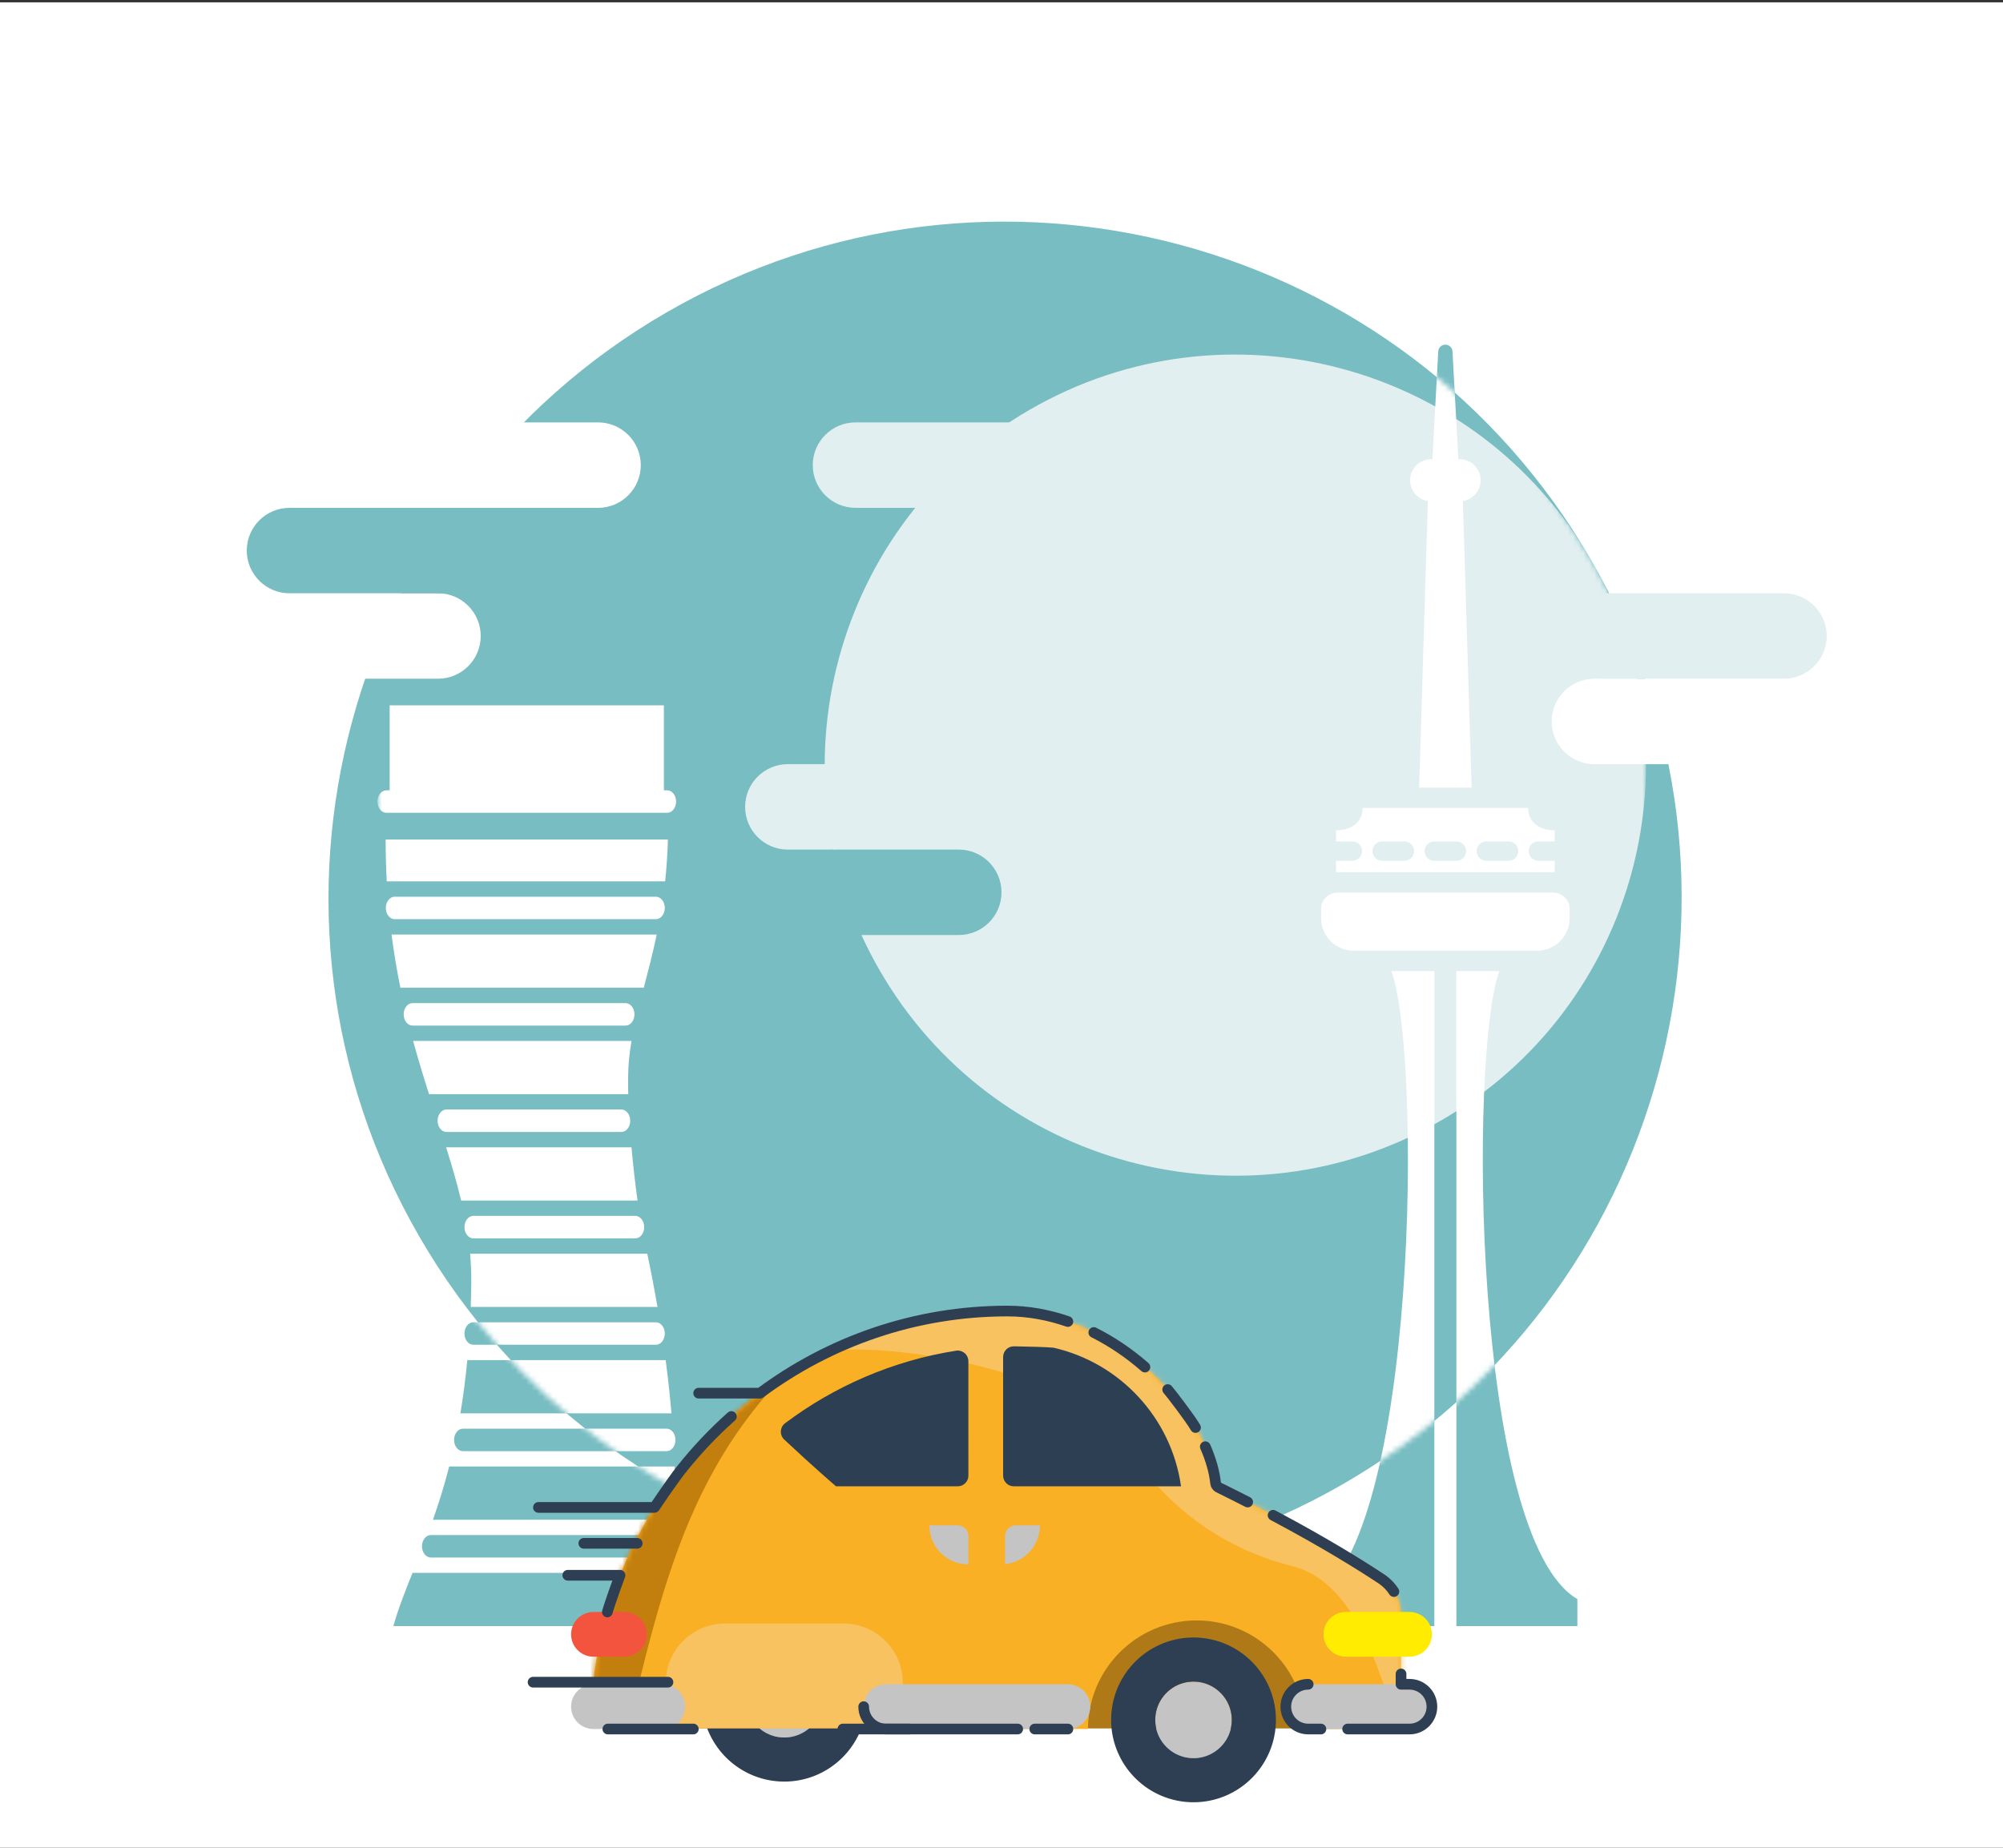 <?xml version="1.0" encoding="UTF-8" standalone="no"?>
<svg width="375px" height="346px" viewBox="0 0 375 346" version="1.1" xmlns="http://www.w3.org/2000/svg" xmlns:xlink="http://www.w3.org/1999/xlink">
    <rect x="0" y="0" width="375" height="346" fill="#333333" stroke="none"/>
    <!-- Generator: Sketch 39.1 (31720) - http://www.bohemiancoding.com/sketch -->
    <title>illu1</title>
    <desc>Created with Sketch.</desc>
    <defs>
        <path d="M0.669,151.514 C2.863,156.944 5.461,162.286 8.472,167.502 C43.427,228.045 120.959,248.82 181.502,213.865 C209.268,197.834 228.669,172.849 238.167,144.654 L238.167,63.549 C235.536,55.798 232.112,48.191 227.865,40.835 C218.345,24.346 205.666,10.806 191.032,0.539 L45.319,0.539 C24.694,15.008 9.547,34.78 0.669,56.908 L0.669,151.514 L0.669,151.514 Z" id="path-1"></path>
        <path d="M10.637,78.77 L8.319,78.77 C5.953,78.771 3.7,77.756 2.131,75.984 C0.563,74.212 -0.17,71.852 0.118,69.504 C4.735,30.839 37.758,0.5 77.598,0.5 C97.942,0.5 115.19,19.754 116.581,32.714 C116.615,33.07 116.831,33.384 117.153,33.542 C132.775,41.209 142.919,47.525 147.826,50.793 C150,52.342 151.29,54.845 151.29,57.514 C151.3,61.057 151.3,66.181 151.3,70.51 C151.3,72.701 150.43,74.803 148.88,76.352 C147.331,77.901 145.229,78.771 143.038,78.771 C140.378,78.77 137.128,78.769 133.364,78.769 C133.363,67.547 124.253,58.437 113.031,58.437 C101.811,58.437 92.701,67.544 92.698,78.764 C80.021,78.763 65.981,78.763 51.303,78.764 C51.3,67.544 41.554,69.504 30.334,69.504 C19.112,69.504 10.637,67.548 10.637,78.77 L10.637,78.77 Z" id="path-3"></path>
    </defs>
    <g id="scratch" stroke="none" stroke-width="1" fill="none" fill-rule="evenodd">
        <g id="onboarding_1" transform="translate(0, -46)">
            <g id="illu1" transform="translate(0, 40)">
                <polygon id="Fill-1" fill="#FFFFFF" points="0 352 375 352 375 6.438 0 6.438"></polygon>
                <path d="M268.537,310.5 L245.888,310.5 L245.888,305.44 C265.544,293.989 266.153,203.396 260.504,187.838 L268.537,187.838 L268.537,310.5 Z M295.313,310.5 L272.664,310.5 L272.664,187.838 L280.696,187.838 C275.047,203.396 275.656,293.989 295.313,305.44 L295.313,310.5 Z M293.859,176.195 C293.859,175.387 293.538,174.613 292.967,174.041 C292.396,173.47 291.621,173.149 290.813,173.149 L250.387,173.149 C249.58,173.149 248.805,173.47 248.234,174.041 C247.663,174.613 247.342,175.387 247.342,176.195 L247.342,177.94 C247.342,181.304 250.069,184.031 253.433,184.031 L287.768,184.031 C291.132,184.031 293.859,181.304 293.859,177.94 L293.859,176.195 L293.859,176.195 Z M250.143,163.559 L250.143,161.496 C252.884,161.496 255.11,160.031 255.11,157.29 L286.091,157.29 C286.091,160.031 288.317,161.496 291.058,161.496 L291.058,163.559 L288.009,163.559 C287.007,163.559 286.193,164.373 286.193,165.375 C286.193,166.377 287.007,167.19 288.009,167.19 L291.058,167.19 L291.058,169.342 L273.559,169.342 L250.143,169.342 L250.143,167.19 L253.192,167.19 C254.194,167.19 255.008,166.377 255.008,165.375 C255.008,164.373 254.194,163.559 253.192,163.559 L250.143,163.559 Z M282.435,163.559 L278.261,163.559 C277.259,163.559 276.446,164.373 276.446,165.375 C276.446,166.377 277.259,167.19 278.261,167.19 L282.435,167.19 C283.437,167.19 284.25,166.377 284.25,165.375 C284.25,164.373 283.437,163.559 282.435,163.559 L282.435,163.559 Z M274.503,165.375 C274.503,164.373 273.689,163.559 272.687,163.559 L268.513,163.559 C267.511,163.559 266.698,164.373 266.698,165.375 C266.698,166.377 267.511,167.19 268.513,167.19 L272.687,167.19 C273.689,167.19 274.503,166.377 274.503,165.375 L274.503,165.375 Z M262.94,163.559 L258.766,163.559 C257.764,163.559 256.95,164.373 256.95,165.375 C256.95,166.377 257.764,167.19 258.766,167.19 L262.94,167.19 C263.942,167.19 264.755,166.377 264.755,165.375 C264.755,164.373 263.942,163.559 262.94,163.559 L262.94,163.559 Z M275.514,153.483 L265.687,153.483 L267.324,99.824 C265.441,99.526 264,97.895 264,95.928 C264,93.752 265.767,91.985 267.943,91.985 L268.169,91.985 C268.169,91.985 268.701,82.208 269.267,71.801 C269.306,71.093 269.891,70.539 270.6,70.539 C271.31,70.539 271.895,71.093 271.933,71.801 L273.032,91.985 L273.257,91.985 C275.434,91.985 277.201,93.752 277.201,95.928 C277.201,97.895 275.759,99.526 273.876,99.824 L275.514,153.483 Z" id="Fill-2" fill="#78BDC2"></path>
                <path d="M125.407,310.5 L73.646,310.5 C74.555,307.262 75.82,304.046 77.229,300.534 L126.024,300.534 C125.829,304.047 125.596,307.339 125.407,310.5 L125.407,310.5 Z M124.797,297.66 L80.667,297.66 C79.748,297.66 79.001,296.717 79.001,295.556 C79.001,294.394 79.748,293.451 80.667,293.451 L124.797,293.451 C125.717,293.451 126.463,294.394 126.463,295.556 C126.463,296.717 125.717,297.66 124.797,297.66 L124.797,297.66 Z M126.399,290.577 L81.061,290.577 C82.117,287.575 83.154,284.291 84.097,280.611 L126.311,280.611 C126.433,284.149 126.45,287.457 126.399,290.577 L126.399,290.577 Z M124.797,277.738 L86.677,277.738 C85.758,277.738 85.012,276.795 85.012,275.633 C85.012,274.471 85.758,273.528 86.677,273.528 L124.797,273.528 C125.717,273.528 126.463,274.471 126.463,275.633 C126.463,276.795 125.717,277.738 124.797,277.738 L124.797,277.738 Z M125.712,270.655 L86.196,270.655 C86.711,267.582 87.15,264.272 87.49,260.689 L124.625,260.689 C125.088,264.194 125.444,267.509 125.712,270.655 L125.712,270.655 Z M122.795,257.815 L88.622,257.815 C87.703,257.815 86.956,256.872 86.956,255.71 C86.956,254.549 87.703,253.606 88.622,253.606 L122.795,253.606 C123.714,253.606 124.461,254.549 124.461,255.71 C124.461,256.872 123.714,257.815 122.795,257.815 L122.795,257.815 Z M123.1,250.732 L88.127,250.732 C88.177,249.357 88.212,247.946 88.232,246.5 C88.259,244.556 88.18,242.649 88.01,240.766 L121.185,240.766 C121.914,244.238 122.549,247.556 123.1,250.732 L123.1,250.732 Z M118.942,237.892 L88.622,237.892 C87.703,237.892 86.956,236.949 86.956,235.788 C86.956,234.626 87.703,233.683 88.622,233.683 L118.942,233.683 C119.861,233.683 120.608,234.626 120.608,235.788 C120.608,236.949 119.861,237.892 118.942,237.892 L118.942,237.892 Z M119.361,230.809 L86.334,230.809 C85.555,227.522 84.586,224.227 83.524,220.843 L118.227,220.843 C118.534,224.281 118.93,227.735 119.361,230.809 L119.361,230.809 Z M116.325,217.97 L83.593,217.97 C82.674,217.97 81.928,217.027 81.928,215.865 C81.928,214.703 82.674,213.76 83.593,213.76 L116.325,213.76 C117.244,213.76 117.991,214.703 117.991,215.865 C117.991,217.027 117.244,217.97 116.325,217.97 L116.325,217.97 Z M117.621,210.887 L80.322,210.887 C79.31,207.71 78.296,204.406 77.344,200.921 L118.228,200.921 C118.017,202.178 117.849,203.439 117.736,204.718 C117.591,206.382 117.561,208.503 117.621,210.887 L117.621,210.887 Z M117.116,198.047 L77.241,198.047 C76.322,198.047 75.576,197.104 75.576,195.942 C75.576,194.781 76.322,193.838 77.241,193.838 L117.116,193.838 C118.035,193.838 118.782,194.781 118.782,195.942 C118.782,197.104 118.035,198.047 117.116,198.047 L117.116,198.047 Z M120.524,190.964 L74.96,190.964 C74.316,187.807 73.754,184.495 73.307,180.998 L122.949,180.998 C122.194,184.617 121.333,187.879 120.524,190.964 L120.524,190.964 Z M122.795,178.124 L73.899,178.124 C72.98,178.124 72.233,177.181 72.233,176.02 C72.233,174.858 72.98,173.915 73.899,173.915 L122.795,173.915 C123.714,173.915 124.461,174.858 124.461,176.02 C124.461,177.181 123.714,178.124 122.795,178.124 L122.795,178.124 Z M124.525,171.041 L72.407,171.041 C72.271,168.524 72.198,165.915 72.198,163.209 L125.048,163.209 C124.969,166 124.785,168.601 124.525,171.041 L124.525,171.041 Z M72.952,138.082 L124.293,138.082 L124.293,153.992 L124.911,153.992 C125.831,153.992 126.577,154.936 126.577,156.097 C126.577,157.259 125.831,158.202 124.911,158.202 L72.334,158.202 C71.415,158.202 70.669,157.259 70.669,156.097 C70.669,154.936 71.415,153.992 72.334,153.992 L72.952,153.992 L72.952,138.082 Z" id="Fill-3" fill="#78BDC2"></path>
                <path d="M78.472,237.502 C43.517,176.959 64.292,99.427 124.835,64.472 C185.378,29.517 262.91,50.292 297.865,110.835 C332.82,171.378 312.045,248.91 251.502,283.865 C190.959,318.82 113.427,298.045 78.472,237.502 L78.472,237.502 Z" id="Fill-4" fill="#78BDC2"></path>
                <g id="Group-9" transform="translate(70, 70)">
                    <mask id="mask-2" fill="white">
                        <use xlink:href="#path-1"></use>
                    </mask>
                    <g id="Clip-6"></g>
                    <path d="M94.698,117.72 C73.481,80.971 86.091,33.91 122.839,12.694 C159.588,-8.523 206.648,4.087 227.865,40.835 C249.082,77.584 236.472,124.644 199.723,145.861 C162.975,167.078 115.914,154.468 94.698,117.72 L94.698,117.72 Z" id="Fill-5" fill="#E2EFF0" mask="url(#mask-2)"></path>
                    <path d="M198.537,240.5 L175.888,240.5 L175.888,235.44 C195.544,223.989 196.153,133.396 190.504,117.838 L198.537,117.838 L198.537,240.5 Z M225.313,240.5 L202.664,240.5 L202.664,117.838 L210.696,117.838 C205.047,133.396 205.656,223.989 225.313,235.44 L225.313,240.5 Z M223.859,106.195 C223.859,105.387 223.538,104.613 222.967,104.041 C222.396,103.47 221.621,103.149 220.813,103.149 L180.387,103.149 C179.58,103.149 178.805,103.47 178.234,104.041 C177.663,104.613 177.342,105.387 177.342,106.195 L177.342,107.94 C177.342,111.304 180.069,114.031 183.433,114.031 L217.768,114.031 C221.132,114.031 223.859,111.304 223.859,107.94 L223.859,106.195 L223.859,106.195 Z M180.143,93.559 L180.143,91.496 C182.884,91.496 185.11,90.031 185.11,87.29 L216.091,87.29 C216.091,90.031 218.317,91.496 221.058,91.496 L221.058,93.559 L218.009,93.559 C217.007,93.559 216.193,94.373 216.193,95.375 C216.193,96.377 217.007,97.19 218.009,97.19 L221.058,97.19 L221.058,99.342 L203.559,99.342 L180.143,99.342 L180.143,97.19 L183.192,97.19 C184.194,97.19 185.008,96.377 185.008,95.375 C185.008,94.373 184.194,93.559 183.192,93.559 L180.143,93.559 Z M212.435,93.559 L208.261,93.559 C207.259,93.559 206.446,94.373 206.446,95.375 C206.446,96.377 207.259,97.19 208.261,97.19 L212.435,97.19 C213.437,97.19 214.25,96.377 214.25,95.375 C214.25,94.373 213.437,93.559 212.435,93.559 L212.435,93.559 Z M204.503,95.375 C204.503,94.373 203.689,93.559 202.687,93.559 L198.513,93.559 C197.511,93.559 196.698,94.373 196.698,95.375 C196.698,96.377 197.511,97.19 198.513,97.19 L202.687,97.19 C203.689,97.19 204.503,96.377 204.503,95.375 L204.503,95.375 Z M192.94,93.559 L188.766,93.559 C187.764,93.559 186.95,94.373 186.95,95.375 C186.95,96.377 187.764,97.19 188.766,97.19 L192.94,97.19 C193.942,97.19 194.755,96.377 194.755,95.375 C194.755,94.373 193.942,93.559 192.94,93.559 L192.94,93.559 Z M205.514,83.483 L195.687,83.483 L197.324,29.824 C195.441,29.526 194,27.895 194,25.928 C194,23.752 195.767,21.985 197.943,21.985 L198.169,21.985 C198.169,21.985 198.701,12.208 199.267,1.801 C199.306,1.093 199.891,0.539 200.6,0.539 C201.31,0.539 201.895,1.093 201.933,1.801 L203.032,21.985 L203.257,21.985 C205.434,21.985 207.201,23.752 207.201,25.928 C207.201,27.895 205.759,29.526 203.876,29.824 L205.514,83.483 Z" id="Fill-7" fill="#FFFFFF" mask="url(#mask-2)"></path>
                    <path d="M55.407,240.5 L3.646,240.5 C4.555,237.262 5.82,234.046 7.229,230.534 L56.024,230.534 C55.829,234.047 55.596,237.339 55.407,240.5 L55.407,240.5 Z M54.797,227.66 L10.667,227.66 C9.748,227.66 9.001,226.717 9.001,225.556 C9.001,224.394 9.748,223.451 10.667,223.451 L54.797,223.451 C55.717,223.451 56.463,224.394 56.463,225.556 C56.463,226.717 55.717,227.66 54.797,227.66 L54.797,227.66 Z M56.399,220.577 L11.06,220.577 C12.117,217.575 13.154,214.291 14.097,210.611 L56.311,210.611 C56.433,214.149 56.45,217.457 56.399,220.577 L56.399,220.577 Z M54.797,207.738 L16.677,207.738 C15.758,207.738 15.012,206.795 15.012,205.633 C15.012,204.471 15.758,203.528 16.677,203.528 L54.797,203.528 C55.717,203.528 56.463,204.471 56.463,205.633 C56.463,206.795 55.717,207.738 54.797,207.738 L54.797,207.738 Z M55.712,200.655 L16.196,200.655 C16.711,197.582 17.151,194.272 17.489,190.689 L54.625,190.689 C55.088,194.194 55.444,197.509 55.712,200.655 L55.712,200.655 Z M52.795,187.815 L18.622,187.815 C17.703,187.815 16.956,186.872 16.956,185.71 C16.956,184.549 17.703,183.606 18.622,183.606 L52.795,183.606 C53.714,183.606 54.461,184.549 54.461,185.71 C54.461,186.872 53.714,187.815 52.795,187.815 L52.795,187.815 Z M53.1,180.732 L18.127,180.732 C18.177,179.357 18.212,177.946 18.232,176.5 C18.259,174.556 18.18,172.649 18.01,170.766 L51.185,170.766 C51.914,174.238 52.549,177.556 53.1,180.732 L53.1,180.732 Z M48.942,167.892 L18.622,167.892 C17.703,167.892 16.956,166.949 16.956,165.788 C16.956,164.626 17.703,163.683 18.622,163.683 L48.942,163.683 C49.861,163.683 50.608,164.626 50.608,165.788 C50.608,166.949 49.861,167.892 48.942,167.892 L48.942,167.892 Z M49.361,160.809 L16.334,160.809 C15.555,157.522 14.586,154.227 13.524,150.843 L48.227,150.843 C48.534,154.281 48.93,157.735 49.361,160.809 L49.361,160.809 Z M46.325,147.97 L13.593,147.97 C12.674,147.97 11.928,147.027 11.928,145.865 C11.928,144.703 12.674,143.76 13.593,143.76 L46.325,143.76 C47.244,143.76 47.991,144.703 47.991,145.865 C47.991,147.027 47.244,147.97 46.325,147.97 L46.325,147.97 Z M47.621,140.887 L10.322,140.887 C9.31,137.71 8.296,134.406 7.344,130.921 L48.228,130.921 C48.017,132.178 47.849,133.439 47.736,134.718 C47.591,136.382 47.561,138.503 47.621,140.887 L47.621,140.887 Z M47.116,128.047 L7.241,128.047 C6.322,128.047 5.576,127.104 5.576,125.942 C5.576,124.781 6.322,123.838 7.241,123.838 L47.116,123.838 C48.035,123.838 48.782,124.781 48.782,125.942 C48.782,127.104 48.035,128.047 47.116,128.047 L47.116,128.047 Z M50.524,120.964 L4.96,120.964 C4.316,117.807 3.754,114.495 3.307,110.998 L52.949,110.998 C52.194,114.617 51.333,117.879 50.524,120.964 L50.524,120.964 Z M52.795,108.124 L3.899,108.124 C2.98,108.124 2.233,107.181 2.233,106.02 C2.233,104.858 2.98,103.915 3.899,103.915 L52.795,103.915 C53.714,103.915 54.461,104.858 54.461,106.02 C54.461,107.181 53.714,108.124 52.795,108.124 L52.795,108.124 Z M54.525,101.041 L2.407,101.041 C2.271,98.524 2.198,95.915 2.198,93.209 L55.048,93.209 C54.969,96 54.785,98.601 54.525,101.041 L54.525,101.041 Z M2.952,68.082 L54.293,68.082 L54.293,83.992 L54.911,83.992 C55.831,83.992 56.577,84.936 56.577,86.097 C56.577,87.259 55.831,88.202 54.911,88.202 L2.334,88.202 C1.415,88.202 0.669,87.259 0.669,86.097 C0.669,84.936 1.415,83.992 2.334,83.992 L2.952,83.992 L2.952,68.082 Z" id="Fill-8" fill="#FFFFFF" mask="url(#mask-2)"></path>
                </g>
                <path d="M119.966,93.097 C119.966,88.681 116.381,85.097 111.966,85.097 L84.035,85.097 C79.62,85.097 76.035,88.681 76.035,93.097 C76.035,97.512 79.62,101.096 84.035,101.096 L111.966,101.096 C116.381,101.096 119.966,97.512 119.966,93.097 L119.966,93.097 Z" id="Fill-10" fill="#FFFFFF"></path>
                <path d="M90.001,125.095 C90.001,120.68 86.416,117.095 82.001,117.095 L62.199,117.095 C57.784,117.095 54.199,120.68 54.199,125.095 C54.199,129.51 57.784,133.094 62.199,133.094 L82.001,133.094 C86.416,133.094 90.001,129.51 90.001,125.095 L90.001,125.095 Z" id="Fill-11" fill="#FFFFFF"></path>
                <path d="M333.996,141.094 C333.996,136.679 330.411,133.094 325.996,133.094 L298.5,133.094 C294.084,133.094 290.5,136.679 290.5,141.094 C290.5,145.509 294.084,149.093 298.5,149.093 L325.996,149.093 C330.411,149.093 333.996,145.509 333.996,141.094 L333.996,141.094 Z" id="Fill-12" fill="#FFFFFF"></path>
                <path d="M98,109.096 C98,104.68 94.416,101.096 90.001,101.096 L54.199,101.096 C49.784,101.096 46.2,104.68 46.2,109.096 C46.2,113.511 49.784,117.095 54.199,117.095 L90.001,117.095 C94.416,117.095 98,113.511 98,109.096 L98,109.096 Z" id="Fill-13" fill="#78BDC2"></path>
                <path d="M165.76,157.093 C165.76,152.678 162.175,149.093 157.76,149.093 L147.5,149.093 C143.084,149.093 139.5,152.678 139.5,157.093 C139.5,161.508 143.084,165.092 147.5,165.092 L157.76,165.092 C162.175,165.092 165.76,161.508 165.76,157.093 L165.76,157.093 Z" id="Fill-14" fill="#E2EFF0"></path>
                <path d="M203.965,93.097 C203.965,88.681 200.38,85.097 195.965,85.097 L160.164,85.097 C155.748,85.097 152.164,88.681 152.164,93.097 C152.164,97.512 155.748,101.096 160.164,101.096 L195.965,101.096 C200.38,101.096 203.965,97.512 203.965,93.097 L203.965,93.097 Z" id="Fill-15" fill="#E2EFF0"></path>
                <path d="M187.5,173.092 C187.5,168.677 183.916,165.092 179.5,165.092 L156.5,165.092 C152.084,165.092 148.5,168.677 148.5,173.092 C148.5,177.507 152.084,181.091 156.5,181.091 L179.5,181.091 C183.916,181.091 187.5,177.507 187.5,173.092 L187.5,173.092 Z" id="Fill-16" fill="#78BDC2"></path>
                <path d="M341.995,125.095 C341.995,120.68 338.411,117.095 333.996,117.095 L300.5,117.095 C296.084,117.095 292.5,120.68 292.5,125.095 C292.5,129.51 296.084,133.094 300.5,133.094 L333.996,133.094 C338.411,133.094 341.995,129.51 341.995,125.095 L341.995,125.095 Z" id="Fill-17" fill="#E2EFF0"></path>
                <polygon id="Fill-18" fill="#AE7916" points="121.283 329.659 246.076 329.659 246.076 299.523 121.283 299.523"></polygon>
                <path d="M223.449,320.893 C227.403,320.893 230.614,324.103 230.614,328.058 C230.614,332.012 227.403,335.223 223.449,335.223 C219.494,335.223 216.283,332.012 216.283,328.058 C216.283,324.103 219.494,320.893 223.449,320.893 L223.449,320.893 Z" id="Fill-19" fill="#C4C4C4"></path>
                <path d="M223.646,312.633 L223.842,312.637 L224.039,312.643 L224.236,312.652 L224.431,312.663 L224.627,312.677 L224.822,312.693 L225.016,312.711 L225.21,312.732 L225.403,312.756 L225.596,312.781 L225.788,312.81 L225.98,312.84 L226.171,312.873 L226.361,312.908 L226.549,312.946 L226.738,312.985 L226.926,313.028 L227.112,313.072 L227.298,313.119 L227.483,313.167 L227.668,313.219 L227.852,313.272 L228.034,313.328 L228.216,313.386 L228.395,313.445 L228.574,313.507 L228.754,313.572 L228.931,313.638 L229.107,313.706 L229.282,313.776 L229.456,313.848 L229.63,313.923 L229.802,314 L229.972,314.078 L230.141,314.159 L230.309,314.241 L230.477,314.325 L230.643,314.412 L230.808,314.5 L230.97,314.59 L231.132,314.682 L231.294,314.776 L231.454,314.872 L231.612,314.97 L231.769,315.069 L231.925,315.17 L232.079,315.273 L232.232,315.378 L232.383,315.484 L232.533,315.592 L232.682,315.702 L232.829,315.813 L232.976,315.927 L233.121,316.043 L233.264,316.159 L233.405,316.277 L233.546,316.397 L233.684,316.519 L233.821,316.642 L233.957,316.767 L234.092,316.894 L234.224,317.022 L234.355,317.15 L234.485,317.282 L234.613,317.415 L234.74,317.55 L234.864,317.685 L234.987,317.822 L235.109,317.961 L235.229,318.101 L235.347,318.242 L235.464,318.386 L235.579,318.531 L235.693,318.676 L235.804,318.823 L235.914,318.973 L236.022,319.123 L236.128,319.273 L236.234,319.428 L236.337,319.582 L236.437,319.737 L236.537,319.894 L236.634,320.052 L236.73,320.212 L236.824,320.373 L236.916,320.535 L237.006,320.699 L237.095,320.864 L237.181,321.029 L237.265,321.197 L237.347,321.365 L237.428,321.534 L237.506,321.705 L237.583,321.877 L237.658,322.05 L237.73,322.224 L237.801,322.4 L237.869,322.576 L237.935,322.752 L237.999,322.931 L238.061,323.111 L238.121,323.291 L238.179,323.473 L238.234,323.655 L238.287,323.838 L238.339,324.023 L238.388,324.208 L238.434,324.393 L238.479,324.581 L238.521,324.768 L238.56,324.956 L238.598,325.146 L238.633,325.336 L238.666,325.526 L238.697,325.718 L238.725,325.91 L238.751,326.103 L238.774,326.297 L238.795,326.49 L238.813,326.684 L238.83,326.879 L238.843,327.075 L238.854,327.27 L238.863,327.467 L238.869,327.663 L238.873,327.86 L238.874,328.058 L238.873,328.255 L238.869,328.452 L238.863,328.649 L238.854,328.845 L238.843,329.041 L238.83,329.237 L238.813,329.431 L238.795,329.626 L238.774,329.819 L238.751,330.012 L238.725,330.205 L238.697,330.398 L238.666,330.589 L238.633,330.779 L238.598,330.969 L238.56,331.159 L238.521,331.347 L238.479,331.535 L238.434,331.722 L238.388,331.907 L238.339,332.092 L238.288,332.277 L238.234,332.461 L238.178,332.643 L238.121,332.824 L238.061,333.004 L237.999,333.184 L237.935,333.363 L237.869,333.539 L237.801,333.716 L237.73,333.891 L237.658,334.065 L237.583,334.238 L237.506,334.41 L237.428,334.581 L237.347,334.751 L237.265,334.919 L237.181,335.085 L237.095,335.252 L237.006,335.417 L236.916,335.58 L236.824,335.743 L236.73,335.904 L236.634,336.063 L236.537,336.221 L236.437,336.378 L236.337,336.534 L236.234,336.687 L236.129,336.841 L236.022,336.994 L235.914,337.143 L235.804,337.291 L235.693,337.438 L235.579,337.585 L235.464,337.73 L235.347,337.874 L235.229,338.014 L235.11,338.154 L234.987,338.293 L234.864,338.431 L234.739,338.567 L234.613,338.7 L234.486,338.832 L234.355,338.965 L234.223,339.095 L234.092,339.222 L233.958,339.348 L233.821,339.474 L233.683,339.597 L233.546,339.718 L233.405,339.838 L233.263,339.957 L233.122,340.072 L232.976,340.189 L232.829,340.302 L232.682,340.414 L232.533,340.523 L232.384,340.631 L232.233,340.737 L232.079,340.843 L231.923,340.947 L231.769,341.047 L231.612,341.146 L231.453,341.244 L231.295,341.339 L231.134,341.433 L230.971,341.525 L230.807,341.616 L230.643,341.704 L230.478,341.79 L230.309,341.874 L230.141,341.957 L229.973,342.037 L229.801,342.116 L229.629,342.192 L229.457,342.267 L229.282,342.339 L229.106,342.41 L228.93,342.478 L228.754,342.544 L228.575,342.608 L228.394,342.671 L228.215,342.73 L228.035,342.787 L227.853,342.843 L227.668,342.897 L227.483,342.948 L227.298,342.997 L227.113,343.043 L226.926,343.088 L226.738,343.13 L226.55,343.17 L226.36,343.207 L226.17,343.243 L225.98,343.275 L225.787,343.306 L225.595,343.334 L225.405,343.36 L225.211,343.383 L225.014,343.404 L224.822,343.423 L224.628,343.439 L224.43,343.452 L224.235,343.464 L224.039,343.472 L223.844,343.478 L223.647,343.482 L223.449,343.484 L223.25,343.482 L223.053,343.478 L222.858,343.472 L222.662,343.464 L222.467,343.452 L222.269,343.439 L222.075,343.423 L221.883,343.404 L221.686,343.383 L221.492,343.36 L221.302,343.334 L221.11,343.306 L220.917,343.275 L220.727,343.243 L220.537,343.207 L220.347,343.17 L220.159,343.13 L219.972,343.088 L219.784,343.043 L219.598,342.997 L219.414,342.948 L219.229,342.897 L219.045,342.843 L218.862,342.787 L218.682,342.73 L218.503,342.671 L218.322,342.608 L218.143,342.544 L217.966,342.478 L217.791,342.41 L217.616,342.34 L217.44,342.267 L217.268,342.192 L217.096,342.116 L216.925,342.037 L216.756,341.957 L216.588,341.874 L216.42,341.79 L216.254,341.704 L216.09,341.616 L215.926,341.525 L215.763,341.433 L215.602,341.339 L215.444,341.244 L215.285,341.146 L215.128,341.047 L214.973,340.946 L214.819,340.843 L214.665,340.738 L214.513,340.631 L214.363,340.523 L214.215,340.414 L214.068,340.302 L213.921,340.188 L213.776,340.073 L213.634,339.957 L213.491,339.838 L213.351,339.718 L213.214,339.597 L213.075,339.473 L212.939,339.348 L212.806,339.222 L212.674,339.095 L212.542,338.964 L212.411,338.832 L212.285,338.701 L212.159,338.568 L212.033,338.43 L211.91,338.293 L211.788,338.154 L211.668,338.014 L211.55,337.873 L211.433,337.73 L211.318,337.585 L211.205,337.439 L211.093,337.291 L210.983,337.143 L210.875,336.994 L210.768,336.841 L210.663,336.688 L210.561,336.534 L210.46,336.378 L210.36,336.22 L210.262,336.062 L210.167,335.904 L210.073,335.743 L209.981,335.58 L209.891,335.417 L209.802,335.252 L209.716,335.086 L209.632,334.92 L209.549,334.751 L209.469,334.58 L209.391,334.41 L209.314,334.238 L209.239,334.065 L209.167,333.891 L209.097,333.717 L209.028,333.539 L208.962,333.362 L208.898,333.184 L208.836,333.005 L208.776,332.825 L208.718,332.642 L208.663,332.46 L208.609,332.277 L208.558,332.092 L208.509,331.907 L208.463,331.722 L208.419,331.536 L208.376,331.347 L208.336,331.158 L208.299,330.969 L208.264,330.78 L208.231,330.589 L208.2,330.397 L208.172,330.205 L208.146,330.013 L208.123,329.82 L208.102,329.626 L208.083,329.43 L208.067,329.236 L208.054,329.042 L208.043,328.845 L208.034,328.649 L208.028,328.452 L208.024,328.254 L208.023,328.058 L208.024,327.861 L208.028,327.663 L208.034,327.467 L208.043,327.27 L208.054,327.074 L208.067,326.88 L208.083,326.685 L208.102,326.49 L208.123,326.296 L208.146,326.102 L208.172,325.91 L208.2,325.719 L208.231,325.526 L208.264,325.335 L208.299,325.146 L208.336,324.957 L208.376,324.768 L208.419,324.58 L208.463,324.393 L208.509,324.208 L208.558,324.023 L208.61,323.838 L208.663,323.656 L208.718,323.474 L208.776,323.291 L208.836,323.11 L208.898,322.931 L208.962,322.753 L209.028,322.576 L209.097,322.399 L209.167,322.224 L209.239,322.05 L209.314,321.877 L209.391,321.705 L209.469,321.535 L209.549,321.365 L209.632,321.196 L209.717,321.029 L209.802,320.864 L209.891,320.699 L209.981,320.535 L210.073,320.373 L210.167,320.212 L210.262,320.053 L210.36,319.895 L210.46,319.737 L210.561,319.581 L210.664,319.427 L210.768,319.274 L210.875,319.123 L210.983,318.973 L211.093,318.823 L211.205,318.676 L211.318,318.531 L211.433,318.386 L211.55,318.243 L211.668,318.101 L211.788,317.961 L211.91,317.822 L212.033,317.685 L212.158,317.549 L212.285,317.414 L212.412,317.282 L212.542,317.151 L212.673,317.022 L212.806,316.893 L212.94,316.767 L213.075,316.642 L213.213,316.519 L213.351,316.397 L213.491,316.277 L213.633,316.159 L213.776,316.042 L213.921,315.927 L214.068,315.813 L214.215,315.702 L214.363,315.592 L214.514,315.484 L214.665,315.377 L214.818,315.273 L214.972,315.17 L215.128,315.069 L215.285,314.969 L215.443,314.872 L215.603,314.776 L215.764,314.682 L215.927,314.59 L216.089,314.5 L216.254,314.412 L216.421,314.325 L216.588,314.241 L216.756,314.159 L216.926,314.078 L217.095,314 L217.267,313.923 L217.441,313.848 L217.616,313.776 L217.79,313.706 L217.966,313.638 L218.143,313.572 L218.323,313.507 L218.502,313.445 L218.681,313.386 L218.863,313.328 L219.046,313.272 L219.229,313.219 L219.414,313.168 L219.598,313.119 L219.785,313.072 L219.972,313.028 L220.159,312.985 L220.348,312.946 L220.536,312.908 L220.726,312.873 L220.917,312.84 L221.109,312.81 L221.301,312.781 L221.494,312.756 L221.687,312.732 L221.88,312.711 L222.075,312.693 L222.27,312.677 L222.466,312.663 L222.661,312.652 L222.858,312.643 L223.055,312.637 L223.251,312.633 L223.449,312.632 L223.646,312.633 Z M223.356,320.893 L223.264,320.895 L223.172,320.898 L223.08,320.902 L222.989,320.907 L222.898,320.913 L222.807,320.921 L222.716,320.93 L222.626,320.939 L222.536,320.95 L222.447,320.962 L222.358,320.975 L222.269,320.989 L222.181,321.005 L222.093,321.021 L222.005,321.038 L221.918,321.057 L221.831,321.076 L221.745,321.097 L221.659,321.118 L221.573,321.141 L221.488,321.165 L221.403,321.189 L221.319,321.215 L221.235,321.242 L221.151,321.269 L221.068,321.298 L220.986,321.328 L220.904,321.358 L220.822,321.39 L220.741,321.422 L220.661,321.456 L220.581,321.49 L220.501,321.526 L220.422,321.562 L220.343,321.6 L220.265,321.638 L220.188,321.677 L220.111,321.717 L220.034,321.758 L219.958,321.8 L219.883,321.842 L219.808,321.886 L219.734,321.93 L219.661,321.976 L219.588,322.022 L219.515,322.069 L219.444,322.117 L219.372,322.166 L219.302,322.215 L219.232,322.266 L219.163,322.317 L219.094,322.369 L219.026,322.422 L218.959,322.475 L218.892,322.53 L218.826,322.585 L218.76,322.641 L218.696,322.697 L218.632,322.755 L218.569,322.813 L218.506,322.872 L218.444,322.932 L218.383,322.992 L218.323,323.053 L218.263,323.115 L218.204,323.178 L218.146,323.241 L218.088,323.305 L218.031,323.37 L217.976,323.435 L217.92,323.501 L217.866,323.568 L217.812,323.635 L217.76,323.703 L217.708,323.772 L217.656,323.841 L217.606,323.911 L217.556,323.982 L217.508,324.053 L217.46,324.125 L217.413,324.197 L217.367,324.27 L217.321,324.343 L217.277,324.418 L217.233,324.492 L217.19,324.568 L217.149,324.644 L217.108,324.72 L217.068,324.797 L217.029,324.874 L216.99,324.952 L216.953,325.031 L216.917,325.11 L216.881,325.19 L216.847,325.27 L216.813,325.35 L216.781,325.431 L216.749,325.513 L216.718,325.595 L216.689,325.678 L216.66,325.761 L216.632,325.844 L216.606,325.928 L216.58,326.012 L216.555,326.097 L216.532,326.182 L216.509,326.268 L216.487,326.354 L216.467,326.44 L216.447,326.527 L216.429,326.614 L216.412,326.702 L216.395,326.79 L216.38,326.878 L216.366,326.967 L216.353,327.056 L216.341,327.146 L216.33,327.235 L216.32,327.326 L216.312,327.416 L216.304,327.507 L216.298,327.598 L216.293,327.689 L216.289,327.781 L216.286,327.873 L216.284,327.965 L216.283,328.058 L216.284,328.15 L216.286,328.243 L216.289,328.335 L216.293,328.426 L216.298,328.518 L216.304,328.609 L216.312,328.699 L216.32,328.79 L216.33,328.88 L216.341,328.97 L216.353,329.059 L216.366,329.148 L216.38,329.237 L216.395,329.325 L216.412,329.413 L216.429,329.501 L216.447,329.588 L216.467,329.675 L216.487,329.761 L216.509,329.848 L216.532,329.933 L216.555,330.018 L216.58,330.103 L216.606,330.187 L216.632,330.271 L216.66,330.355 L216.689,330.438 L216.718,330.52 L216.749,330.602 L216.781,330.684 L216.813,330.765 L216.847,330.846 L216.881,330.926 L216.917,331.005 L216.953,331.084 L216.99,331.163 L217.029,331.241 L217.068,331.319 L217.108,331.395 L217.149,331.472 L217.19,331.548 L217.233,331.623 L217.277,331.698 L217.321,331.772 L217.367,331.846 L217.413,331.919 L217.46,331.991 L217.508,332.063 L217.556,332.134 L217.606,332.204 L217.656,332.274 L217.708,332.344 L217.76,332.412 L217.812,332.48 L217.866,332.548 L217.92,332.614 L217.976,332.68 L218.031,332.746 L218.088,332.81 L218.146,332.874 L218.204,332.938 L218.263,333 L218.323,333.062 L218.383,333.123 L218.444,333.184 L218.506,333.243 L218.569,333.302 L218.632,333.361 L218.696,333.418 L218.76,333.475 L218.826,333.531 L218.892,333.586 L218.959,333.64 L219.026,333.694 L219.094,333.747 L219.163,333.799 L219.232,333.85 L219.302,333.9 L219.372,333.95 L219.444,333.999 L219.515,334.046 L219.588,334.093 L219.661,334.14 L219.734,334.185 L219.808,334.229 L219.883,334.273 L219.958,334.316 L220.034,334.358 L220.111,334.399 L220.188,334.439 L220.265,334.478 L220.343,334.516 L220.422,334.553 L220.501,334.59 L220.581,334.625 L220.661,334.659 L220.741,334.693 L220.822,334.726 L220.904,334.757 L220.986,334.788 L221.068,334.817 L221.151,334.846 L221.235,334.874 L221.319,334.901 L221.403,334.926 L221.488,334.951 L221.573,334.975 L221.659,334.997 L221.745,335.019 L221.831,335.039 L221.918,335.059 L222.005,335.077 L222.093,335.095 L222.181,335.111 L222.269,335.126 L222.358,335.14 L222.447,335.153 L222.536,335.165 L222.626,335.176 L222.716,335.186 L222.807,335.195 L222.898,335.202 L222.989,335.208 L223.08,335.214 L223.172,335.218 L223.264,335.221 L223.356,335.222 L223.449,335.223 L223.541,335.222 L223.633,335.221 L223.725,335.218 L223.817,335.214 L223.908,335.208 L223.999,335.202 L224.09,335.195 L224.181,335.186 L224.271,335.176 L224.361,335.165 L224.45,335.153 L224.539,335.14 L224.628,335.126 L224.716,335.111 L224.804,335.095 L224.892,335.077 L224.979,335.059 L225.066,335.039 L225.152,335.019 L225.238,334.997 L225.324,334.975 L225.409,334.951 L225.494,334.926 L225.578,334.901 L225.662,334.874 L225.746,334.846 L225.829,334.817 L225.911,334.788 L225.993,334.757 L226.075,334.726 L226.156,334.693 L226.236,334.659 L226.317,334.625 L226.396,334.59 L226.475,334.553 L226.554,334.516 L226.632,334.478 L226.709,334.439 L226.786,334.399 L226.863,334.358 L226.939,334.316 L227.014,334.273 L227.089,334.229 L227.163,334.185 L227.236,334.14 L227.309,334.093 L227.382,334.046 L227.453,333.999 L227.525,333.95 L227.595,333.9 L227.665,333.85 L227.734,333.799 L227.803,333.747 L227.871,333.694 L227.938,333.64 L228.005,333.586 L228.071,333.531 L228.137,333.475 L228.201,333.418 L228.265,333.361 L228.328,333.302 L228.391,333.243 L228.453,333.184 L228.514,333.123 L228.575,333.062 L228.634,333 L228.693,332.938 L228.751,332.874 L228.809,332.81 L228.866,332.746 L228.922,332.68 L228.977,332.614 L229.031,332.548 L229.085,332.48 L229.137,332.412 L229.189,332.344 L229.241,332.274 L229.291,332.204 L229.341,332.134 L229.389,332.063 L229.437,331.991 L229.484,331.919 L229.53,331.846 L229.576,331.772 L229.62,331.698 L229.664,331.623 L229.707,331.548 L229.748,331.472 L229.789,331.395 L229.829,331.319 L229.868,331.241 L229.907,331.163 L229.944,331.084 L229.98,331.005 L230.016,330.926 L230.05,330.846 L230.084,330.765 L230.116,330.684 L230.148,330.602 L230.179,330.52 L230.208,330.438 L230.237,330.355 L230.265,330.271 L230.291,330.187 L230.317,330.103 L230.342,330.018 L230.365,329.933 L230.388,329.848 L230.41,329.761 L230.43,329.675 L230.45,329.588 L230.468,329.501 L230.485,329.413 L230.502,329.325 L230.517,329.237 L230.531,329.148 L230.544,329.059 L230.556,328.97 L230.567,328.88 L230.577,328.79 L230.585,328.699 L230.593,328.609 L230.599,328.518 L230.604,328.426 L230.608,328.335 L230.611,328.243 L230.613,328.15 L230.614,328.058 L230.613,327.965 L230.611,327.873 L230.608,327.781 L230.604,327.689 L230.599,327.598 L230.593,327.507 L230.585,327.416 L230.577,327.326 L230.567,327.235 L230.556,327.146 L230.544,327.056 L230.531,326.967 L230.517,326.878 L230.502,326.79 L230.485,326.702 L230.468,326.614 L230.45,326.527 L230.43,326.44 L230.41,326.354 L230.388,326.268 L230.365,326.182 L230.342,326.097 L230.317,326.012 L230.291,325.928 L230.265,325.844 L230.237,325.761 L230.208,325.678 L230.179,325.595 L230.148,325.513 L230.116,325.431 L230.084,325.35 L230.05,325.27 L230.016,325.19 L229.98,325.11 L229.944,325.031 L229.907,324.952 L229.868,324.874 L229.829,324.797 L229.789,324.72 L229.748,324.644 L229.707,324.568 L229.664,324.492 L229.62,324.418 L229.576,324.343 L229.53,324.27 L229.484,324.197 L229.437,324.125 L229.389,324.053 L229.341,323.982 L229.291,323.911 L229.241,323.841 L229.189,323.772 L229.137,323.703 L229.085,323.635 L229.031,323.568 L228.977,323.501 L228.922,323.435 L228.866,323.37 L228.809,323.305 L228.751,323.241 L228.693,323.178 L228.634,323.115 L228.575,323.053 L228.514,322.992 L228.453,322.932 L228.391,322.872 L228.328,322.813 L228.265,322.755 L228.201,322.697 L228.137,322.641 L228.071,322.585 L228.005,322.53 L227.938,322.475 L227.871,322.422 L227.803,322.369 L227.734,322.317 L227.665,322.266 L227.595,322.215 L227.525,322.166 L227.453,322.117 L227.382,322.069 L227.309,322.022 L227.236,321.976 L227.163,321.93 L227.089,321.886 L227.014,321.842 L226.939,321.8 L226.863,321.758 L226.786,321.717 L226.709,321.677 L226.632,321.638 L226.554,321.6 L226.475,321.562 L226.396,321.526 L226.317,321.49 L226.236,321.456 L226.156,321.422 L226.075,321.39 L225.993,321.358 L225.911,321.328 L225.829,321.298 L225.746,321.269 L225.662,321.242 L225.578,321.215 L225.494,321.189 L225.409,321.165 L225.324,321.141 L225.238,321.118 L225.152,321.097 L225.066,321.076 L224.979,321.057 L224.892,321.038 L224.804,321.021 L224.716,321.005 L224.628,320.989 L224.539,320.975 L224.45,320.962 L224.361,320.95 L224.271,320.939 L224.181,320.93 L224.09,320.921 L223.999,320.913 L223.908,320.907 L223.817,320.902 L223.725,320.898 L223.633,320.895 L223.541,320.893 L223.449,320.893 L223.356,320.893 Z" id="Fill-20" fill="#2E3F53"></path>
                <path d="M146.83,317.02 C150.785,317.02 153.995,320.231 153.995,324.186 C153.995,328.14 150.785,331.351 146.83,331.351 C142.876,331.351 139.665,328.14 139.665,324.186 C139.665,320.231 142.876,317.02 146.83,317.02 L146.83,317.02 Z" id="Fill-21" fill="#C4C4C4"></path>
                <path d="M147.027,308.761 L147.225,308.765 L147.422,308.771 L147.617,308.78 L147.813,308.791 L148.008,308.805 L148.203,308.821 L148.398,308.839 L148.592,308.86 L148.786,308.884 L148.978,308.909 L149.17,308.937 L149.361,308.968 L149.552,309.001 L149.742,309.036 L149.932,309.074 L150.12,309.113 L150.307,309.155 L150.495,309.2 L150.68,309.247 L150.865,309.295 L151.05,309.347 L151.233,309.4 L151.414,309.455 L151.596,309.513 L151.778,309.573 L151.957,309.635 L152.135,309.699 L152.312,309.765 L152.489,309.834 L152.664,309.904 L152.838,309.977 L153.011,310.051 L153.183,310.127 L153.354,310.206 L153.523,310.287 L153.691,310.369 L153.859,310.454 L154.024,310.54 L154.189,310.628 L154.352,310.718 L154.515,310.81 L154.676,310.904 L154.836,311 L154.993,311.097 L155.15,311.196 L155.307,311.298 L155.461,311.401 L155.613,311.505 L155.765,311.612 L155.915,311.72 L156.064,311.83 L156.212,311.942 L156.358,312.055 L156.503,312.17 L156.645,312.286 L156.787,312.405 L156.927,312.525 L157.066,312.647 L157.203,312.77 L157.339,312.895 L157.473,313.021 L157.606,313.149 L157.737,313.279 L157.867,313.41 L157.995,313.543 L158.121,313.677 L158.246,313.813 L158.369,313.95 L158.49,314.088 L158.61,314.229 L158.729,314.371 L158.846,314.514 L158.961,314.658 L159.074,314.804 L159.186,314.952 L159.295,315.1 L159.404,315.251 L159.511,315.403 L159.615,315.556 L159.718,315.709 L159.819,315.865 L159.919,316.023 L160.016,316.181 L160.112,316.34 L160.205,316.501 L160.298,316.663 L160.388,316.827 L160.476,316.991 L160.562,317.157 L160.647,317.325 L160.729,317.493 L160.81,317.662 L160.888,317.833 L160.965,318.005 L161.039,318.178 L161.112,318.352 L161.182,318.527 L161.25,318.703 L161.317,318.881 L161.381,319.059 L161.443,319.239 L161.503,319.419 L161.56,319.6 L161.616,319.783 L161.669,319.967 L161.72,320.15 L161.769,320.335 L161.816,320.522 L161.86,320.708 L161.902,320.896 L161.942,321.085 L161.98,321.273 L162.015,321.464 L162.048,321.655 L162.078,321.846 L162.106,322.038 L162.132,322.23 L162.156,322.424 L162.177,322.618 L162.195,322.812 L162.211,323.007 L162.225,323.203 L162.236,323.398 L162.245,323.595 L162.251,323.791 L162.255,323.988 L162.256,324.186 L162.255,324.383 L162.251,324.58 L162.245,324.776 L162.236,324.973 L162.225,325.169 L162.211,325.364 L162.195,325.559 L162.177,325.753 L162.156,325.947 L162.132,326.141 L162.106,326.333 L162.078,326.525 L162.048,326.716 L162.015,326.908 L161.98,327.098 L161.942,327.287 L161.902,327.475 L161.86,327.663 L161.816,327.85 L161.769,328.036 L161.72,328.221 L161.669,328.405 L161.616,328.588 L161.56,328.771 L161.502,328.952 L161.443,329.133 L161.381,329.312 L161.317,329.49 L161.25,329.668 L161.182,329.844 L161.112,330.019 L161.039,330.194 L160.965,330.366 L160.888,330.538 L160.81,330.709 L160.729,330.878 L160.647,331.047 L160.562,331.214 L160.476,331.38 L160.388,331.545 L160.298,331.708 L160.205,331.871 L160.112,332.031 L160.016,332.191 L159.919,332.349 L159.819,332.506 L159.718,332.661 L159.615,332.816 L159.51,332.969 L159.404,333.121 L159.296,333.271 L159.186,333.419 L159.074,333.567 L158.961,333.713 L158.846,333.857 L158.729,334.001 L158.61,334.143 L158.491,334.282 L158.369,334.421 L158.246,334.558 L158.121,334.694 L157.994,334.829 L157.866,334.961 L157.737,335.093 L157.606,335.221 L157.473,335.35 L157.339,335.476 L157.203,335.602 L157.065,335.725 L156.927,335.847 L156.787,335.966 L156.646,336.084 L156.502,336.201 L156.358,336.316 L156.213,336.429 L156.064,336.542 L155.915,336.651 L155.764,336.76 L155.613,336.866 L155.462,336.97 L155.307,337.073 L155.151,337.175 L154.994,337.274 L154.835,337.372 L154.675,337.468 L154.514,337.562 L154.352,337.653 L154.19,337.743 L154.026,337.831 L153.857,337.919 L153.691,338.002 L153.523,338.085 L153.352,338.166 L153.183,338.244 L153.012,338.319 L152.838,338.395 L152.663,338.467 L152.49,338.537 L152.312,338.606 L152.134,338.672 L151.957,338.736 L151.778,338.798 L151.596,338.858 L151.416,338.915 L151.232,338.972 L151.048,339.025 L150.867,339.075 L150.682,339.124 L150.493,339.172 L150.307,339.216 L150.12,339.258 L149.93,339.298 L149.744,339.335 L149.554,339.37 L149.359,339.404 L149.169,339.434 L148.979,339.462 L148.785,339.488 L148.592,339.511 L148.398,339.532 L148.204,339.551 L148.01,339.567 L147.812,339.58 L147.616,339.592 L147.421,339.6 L147.224,339.606 L147.027,339.61 L146.83,339.611 L146.633,339.61 L146.437,339.606 L146.239,339.6 L146.044,339.592 L145.848,339.58 L145.65,339.567 L145.456,339.551 L145.262,339.532 L145.068,339.511 L144.876,339.488 L144.681,339.462 L144.491,339.434 L144.301,339.404 L144.107,339.37 L143.917,339.335 L143.731,339.298 L143.541,339.258 L143.353,339.216 L143.168,339.172 L142.978,339.124 L142.793,339.075 L142.612,339.025 L142.428,338.971 L142.244,338.915 L142.064,338.858 L141.882,338.798 L141.703,338.736 L141.527,338.673 L141.348,338.606 L141.171,338.537 L140.997,338.467 L140.822,338.395 L140.648,338.319 L140.478,338.244 L140.308,338.166 L140.138,338.085 L139.969,338.002 L139.803,337.919 L139.634,337.831 L139.47,337.743 L139.308,337.653 L139.146,337.562 L138.985,337.468 L138.826,337.372 L138.666,337.274 L138.509,337.175 L138.354,337.073 L138.199,336.97 L138.048,336.866 L137.896,336.76 L137.745,336.651 L137.597,336.542 L137.448,336.429 L137.303,336.316 L137.159,336.202 L137.014,336.084 L136.873,335.966 L136.733,335.846 L136.595,335.725 L136.458,335.602 L136.321,335.476 L136.187,335.35 L136.054,335.221 L135.923,335.092 L135.794,334.962 L135.666,334.829 L135.539,334.694 L135.415,334.558 L135.291,334.421 L135.169,334.282 L135.05,334.143 L134.931,334 L134.815,333.858 L134.7,333.713 L134.586,333.567 L134.474,333.419 L134.364,333.271 L134.256,333.121 L134.15,332.969 L134.045,332.816 L133.942,332.662 L133.841,332.506 L133.742,332.349 L133.644,332.191 L133.549,332.031 L133.455,331.87 L133.362,331.708 L133.272,331.545 L133.184,331.38 L133.098,331.214 L133.014,331.047 L132.931,330.878 L132.851,330.709 L132.772,330.538 L132.696,330.366 L132.621,330.193 L132.549,330.019 L132.478,329.844 L132.41,329.668 L132.344,329.491 L132.28,329.312 L132.218,329.133 L132.158,328.952 L132.1,328.77 L132.045,328.589 L131.991,328.405 L131.94,328.22 L131.891,328.035 L131.844,327.85 L131.8,327.663 L131.758,327.475 L131.718,327.287 L131.681,327.098 L131.645,326.907 L131.612,326.717 L131.582,326.526 L131.554,326.333 L131.528,326.14 L131.505,325.947 L131.484,325.754 L131.465,325.559 L131.449,325.364 L131.435,325.169 L131.424,324.973 L131.416,324.777 L131.409,324.58 L131.406,324.383 L131.404,324.186 L131.406,323.988 L131.409,323.791 L131.416,323.594 L131.424,323.398 L131.435,323.203 L131.449,323.007 L131.465,322.812 L131.484,322.618 L131.505,322.424 L131.528,322.231 L131.554,322.038 L131.582,321.846 L131.612,321.654 L131.645,321.464 L131.681,321.273 L131.718,321.084 L131.758,320.896 L131.8,320.708 L131.844,320.522 L131.891,320.336 L131.94,320.151 L131.991,319.966 L132.045,319.782 L132.1,319.601 L132.158,319.419 L132.218,319.239 L132.28,319.059 L132.344,318.881 L132.41,318.703 L132.478,318.527 L132.549,318.352 L132.621,318.178 L132.696,318.005 L132.772,317.833 L132.851,317.662 L132.931,317.493 L133.013,317.325 L133.098,317.157 L133.184,316.992 L133.272,316.827 L133.363,316.663 L133.455,316.501 L133.549,316.34 L133.644,316.18 L133.741,316.023 L133.841,315.865 L133.943,315.709 L134.045,315.555 L134.15,315.403 L134.256,315.251 L134.365,315.1 L134.474,314.952 L134.586,314.804 L134.7,314.658 L134.815,314.513 L134.931,314.371 L135.05,314.229 L135.17,314.088 L135.291,313.95 L135.415,313.813 L135.539,313.677 L135.665,313.543 L135.794,313.41 L135.923,313.279 L136.055,313.149 L136.188,313.021 L136.322,312.895 L136.457,312.77 L136.594,312.647 L136.733,312.525 L136.873,312.405 L137.015,312.286 L137.158,312.17 L137.303,312.055 L137.448,311.942 L137.596,311.83 L137.745,311.72 L137.895,311.612 L138.047,311.505 L138.2,311.401 L138.354,311.298 L138.51,311.196 L138.667,311.097 L138.825,311 L138.985,310.904 L139.145,310.81 L139.308,310.718 L139.472,310.628 L139.636,310.54 L139.801,310.454 L139.969,310.369 L140.138,310.286 L140.306,310.206 L140.478,310.128 L140.65,310.051 L140.822,309.977 L140.996,309.904 L141.171,309.834 L141.348,309.765 L141.526,309.699 L141.703,309.635 L141.882,309.573 L142.064,309.513 L142.246,309.455 L142.427,309.4 L142.61,309.347 L142.795,309.295 L142.98,309.247 L143.166,309.2 L143.353,309.155 L143.541,309.113 L143.729,309.074 L143.919,309.036 L144.109,309.001 L144.299,308.968 L144.49,308.937 L144.682,308.909 L144.875,308.884 L145.068,308.86 L145.262,308.839 L145.457,308.821 L145.652,308.805 L145.847,308.791 L146.043,308.78 L146.238,308.771 L146.436,308.765 L146.633,308.761 L146.83,308.76 L147.027,308.761 Z M146.738,317.021 L146.645,317.023 L146.553,317.026 L146.462,317.03 L146.37,317.035 L146.279,317.041 L146.188,317.049 L146.098,317.057 L146.008,317.067 L145.918,317.078 L145.829,317.09 L145.74,317.103 L145.651,317.117 L145.562,317.132 L145.474,317.149 L145.387,317.166 L145.3,317.185 L145.213,317.204 L145.126,317.225 L145.04,317.246 L144.955,317.269 L144.87,317.292 L144.785,317.317 L144.7,317.343 L144.617,317.369 L144.533,317.397 L144.45,317.426 L144.368,317.455 L144.286,317.486 L144.204,317.518 L144.123,317.55 L144.042,317.584 L143.962,317.618 L143.883,317.654 L143.803,317.69 L143.725,317.727 L143.647,317.766 L143.569,317.805 L143.492,317.845 L143.416,317.886 L143.34,317.928 L143.265,317.97 L143.19,318.014 L143.116,318.058 L143.042,318.104 L142.969,318.15 L142.897,318.197 L142.825,318.245 L142.754,318.294 L142.683,318.343 L142.614,318.393 L142.544,318.445 L142.476,318.497 L142.408,318.549 L142.34,318.603 L142.274,318.657 L142.207,318.713 L142.142,318.769 L142.077,318.825 L142.013,318.883 L141.95,318.941 L141.888,319 L141.826,319.06 L141.765,319.12 L141.704,319.181 L141.644,319.243 L141.585,319.306 L141.527,319.369 L141.47,319.433 L141.413,319.498 L141.357,319.563 L141.302,319.629 L141.248,319.696 L141.194,319.763 L141.141,319.831 L141.089,319.9 L141.038,319.969 L140.988,320.039 L140.938,320.109 L140.889,320.181 L140.841,320.252 L140.794,320.325 L140.748,320.398 L140.703,320.471 L140.658,320.546 L140.615,320.62 L140.572,320.696 L140.53,320.771 L140.489,320.848 L140.449,320.925 L140.41,321.002 L140.372,321.08 L140.335,321.159 L140.298,321.238 L140.263,321.318 L140.228,321.398 L140.195,321.478 L140.162,321.559 L140.131,321.641 L140.1,321.723 L140.07,321.806 L140.042,321.889 L140.014,321.972 L139.987,322.056 L139.962,322.14 L139.937,322.225 L139.913,322.31 L139.891,322.396 L139.869,322.482 L139.849,322.568 L139.829,322.655 L139.811,322.742 L139.793,322.83 L139.777,322.918 L139.762,323.006 L139.748,323.095 L139.735,323.184 L139.723,323.274 L139.712,323.363 L139.702,323.453 L139.693,323.544 L139.686,323.635 L139.679,323.726 L139.674,323.817 L139.67,323.909 L139.667,324.001 L139.666,324.093 L139.665,324.186 L139.666,324.278 L139.667,324.37 L139.67,324.462 L139.674,324.554 L139.679,324.645 L139.686,324.737 L139.693,324.827 L139.702,324.918 L139.712,325.008 L139.723,325.098 L139.735,325.187 L139.748,325.276 L139.762,325.365 L139.777,325.453 L139.793,325.541 L139.811,325.629 L139.829,325.716 L139.849,325.803 L139.869,325.889 L139.891,325.975 L139.913,326.061 L139.937,326.146 L139.962,326.231 L139.987,326.315 L140.014,326.399 L140.042,326.483 L140.07,326.566 L140.1,326.648 L140.131,326.73 L140.162,326.812 L140.195,326.893 L140.228,326.974 L140.263,327.054 L140.298,327.133 L140.335,327.212 L140.372,327.291 L140.41,327.369 L140.449,327.446 L140.489,327.523 L140.53,327.6 L140.572,327.676 L140.615,327.751 L140.658,327.826 L140.703,327.9 L140.748,327.973 L140.794,328.046 L140.841,328.119 L140.889,328.191 L140.938,328.262 L140.988,328.332 L141.038,328.402 L141.089,328.472 L141.141,328.54 L141.194,328.608 L141.248,328.676 L141.302,328.742 L141.357,328.808 L141.413,328.874 L141.47,328.938 L141.527,329.002 L141.585,329.066 L141.644,329.128 L141.704,329.19 L141.765,329.251 L141.826,329.312 L141.888,329.371 L141.95,329.43 L142.013,329.489 L142.077,329.546 L142.142,329.603 L142.207,329.659 L142.274,329.714 L142.34,329.768 L142.408,329.822 L142.476,329.875 L142.544,329.927 L142.614,329.978 L142.683,330.028 L142.754,330.078 L142.825,330.126 L142.897,330.174 L142.969,330.221 L143.042,330.268 L143.116,330.313 L143.19,330.357 L143.265,330.401 L143.34,330.444 L143.416,330.485 L143.492,330.526 L143.569,330.566 L143.647,330.606 L143.725,330.644 L143.803,330.681 L143.883,330.717 L143.962,330.753 L144.042,330.787 L144.123,330.821 L144.204,330.853 L144.286,330.885 L144.368,330.916 L144.45,330.945 L144.533,330.974 L144.617,331.002 L144.7,331.028 L144.785,331.054 L144.87,331.079 L144.955,331.102 L145.04,331.125 L145.126,331.147 L145.213,331.167 L145.3,331.187 L145.387,331.205 L145.474,331.223 L145.562,331.239 L145.651,331.254 L145.74,331.268 L145.829,331.281 L145.918,331.293 L146.008,331.304 L146.098,331.314 L146.188,331.322 L146.279,331.33 L146.37,331.336 L146.462,331.341 L146.553,331.346 L146.645,331.348 L146.738,331.35 L146.83,331.351 L146.923,331.35 L147.015,331.348 L147.107,331.346 L147.199,331.341 L147.29,331.336 L147.381,331.33 L147.472,331.322 L147.562,331.314 L147.652,331.304 L147.742,331.293 L147.832,331.281 L147.921,331.268 L148.009,331.254 L148.098,331.239 L148.186,331.223 L148.273,331.205 L148.361,331.187 L148.447,331.167 L148.534,331.147 L148.62,331.125 L148.706,331.102 L148.791,331.079 L148.876,331.054 L148.96,331.028 L149.044,331.002 L149.127,330.974 L149.21,330.945 L149.293,330.916 L149.375,330.885 L149.456,330.853 L149.537,330.821 L149.618,330.787 L149.698,330.753 L149.778,330.717 L149.857,330.681 L149.935,330.644 L150.013,330.606 L150.091,330.566 L150.168,330.526 L150.244,330.485 L150.32,330.444 L150.396,330.401 L150.47,330.357 L150.544,330.313 L150.618,330.268 L150.691,330.221 L150.763,330.174 L150.835,330.126 L150.906,330.078 L150.977,330.028 L151.047,329.978 L151.116,329.927 L151.185,329.875 L151.253,329.822 L151.32,329.768 L151.387,329.714 L151.453,329.659 L151.518,329.603 L151.583,329.546 L151.647,329.489 L151.71,329.43 L151.773,329.371 L151.835,329.312 L151.896,329.251 L151.956,329.19 L152.016,329.128 L152.075,329.066 L152.133,329.002 L152.191,328.938 L152.247,328.874 L152.303,328.808 L152.358,328.742 L152.413,328.676 L152.466,328.608 L152.519,328.54 L152.571,328.472 L152.622,328.402 L152.673,328.332 L152.722,328.262 L152.771,328.191 L152.819,328.119 L152.866,328.046 L152.912,327.973 L152.957,327.9 L153.002,327.826 L153.045,327.751 L153.088,327.676 L153.13,327.6 L153.171,327.523 L153.211,327.446 L153.25,327.369 L153.288,327.291 L153.326,327.212 L153.362,327.133 L153.397,327.054 L153.432,326.974 L153.465,326.893 L153.498,326.812 L153.53,326.73 L153.56,326.648 L153.59,326.566 L153.619,326.483 L153.646,326.399 L153.673,326.315 L153.699,326.231 L153.723,326.146 L153.747,326.061 L153.77,325.975 L153.791,325.889 L153.812,325.803 L153.831,325.716 L153.85,325.629 L153.867,325.541 L153.883,325.453 L153.899,325.365 L153.913,325.276 L153.926,325.187 L153.938,325.098 L153.949,325.008 L153.958,324.918 L153.967,324.827 L153.974,324.737 L153.981,324.645 L153.986,324.554 L153.99,324.462 L153.993,324.37 L153.995,324.278 L153.995,324.186 L153.995,324.093 L153.993,324.001 L153.99,323.909 L153.986,323.817 L153.981,323.726 L153.974,323.635 L153.967,323.544 L153.958,323.453 L153.949,323.363 L153.938,323.274 L153.926,323.184 L153.913,323.095 L153.899,323.006 L153.883,322.918 L153.867,322.83 L153.85,322.742 L153.831,322.655 L153.812,322.568 L153.791,322.482 L153.77,322.396 L153.747,322.31 L153.723,322.225 L153.699,322.14 L153.673,322.056 L153.646,321.972 L153.619,321.889 L153.59,321.806 L153.56,321.723 L153.53,321.641 L153.498,321.559 L153.465,321.478 L153.432,321.398 L153.397,321.318 L153.362,321.238 L153.326,321.159 L153.288,321.08 L153.25,321.002 L153.211,320.925 L153.171,320.848 L153.13,320.771 L153.088,320.696 L153.045,320.62 L153.002,320.546 L152.957,320.471 L152.912,320.398 L152.866,320.325 L152.819,320.252 L152.771,320.181 L152.722,320.109 L152.673,320.039 L152.622,319.969 L152.571,319.9 L152.519,319.831 L152.466,319.763 L152.413,319.696 L152.358,319.629 L152.303,319.563 L152.247,319.498 L152.191,319.433 L152.133,319.369 L152.075,319.306 L152.016,319.243 L151.956,319.181 L151.896,319.12 L151.835,319.06 L151.773,319 L151.71,318.941 L151.647,318.883 L151.583,318.825 L151.518,318.769 L151.453,318.713 L151.387,318.657 L151.32,318.603 L151.253,318.549 L151.185,318.497 L151.116,318.445 L151.047,318.393 L150.977,318.343 L150.906,318.294 L150.835,318.245 L150.763,318.197 L150.691,318.15 L150.618,318.104 L150.544,318.058 L150.47,318.014 L150.396,317.97 L150.32,317.928 L150.244,317.886 L150.168,317.845 L150.091,317.805 L150.013,317.766 L149.935,317.727 L149.857,317.69 L149.778,317.654 L149.698,317.618 L149.618,317.584 L149.537,317.55 L149.456,317.518 L149.375,317.486 L149.293,317.455 L149.21,317.426 L149.127,317.397 L149.044,317.369 L148.96,317.343 L148.876,317.317 L148.791,317.292 L148.706,317.269 L148.62,317.246 L148.534,317.225 L148.447,317.204 L148.361,317.185 L148.273,317.166 L148.186,317.149 L148.098,317.132 L148.009,317.117 L147.921,317.103 L147.832,317.09 L147.742,317.078 L147.652,317.067 L147.562,317.057 L147.472,317.049 L147.381,317.041 L147.29,317.035 L147.199,317.03 L147.107,317.026 L147.015,317.023 L146.923,317.021 L146.83,317.02 L146.738,317.021 Z" id="Fill-22" fill="#2E3F53"></path>
                <path d="M121.637,329.77 L119.319,329.77 C116.953,329.771 114.7,328.756 113.131,326.984 C111.563,325.212 110.83,322.852 111.118,320.504 C115.735,281.839 148.758,251.5 188.598,251.5 C208.942,251.5 226.19,270.754 227.581,283.714 C227.615,284.07 227.831,284.384 228.153,284.542 C243.775,292.209 253.919,298.525 258.826,301.793 C261,303.342 262.29,305.845 262.29,308.514 C262.3,312.057 262.3,317.181 262.3,321.51 C262.3,323.701 261.43,325.803 259.88,327.352 C258.331,328.901 256.229,329.771 254.038,329.771 C251.378,329.77 248.128,329.769 244.364,329.769 C244.363,318.547 235.253,309.437 224.031,309.437 C212.811,309.437 203.701,318.544 203.698,329.764 C191.021,329.763 176.981,329.763 162.303,329.764 C162.3,318.544 152.554,320.504 141.334,320.504 C130.112,320.504 121.637,318.548 121.637,329.77 L121.637,329.77 Z" id="Fill-23" fill="#FAB024"></path>
                <g id="Group-27" transform="translate(111, 251)">
                    <mask id="mask-4" fill="white">
                        <use xlink:href="#path-3"></use>
                    </mask>
                    <g id="Clip-25"></g>
                    <path d="M44.682,7.852 C59.67,6.683 90.983,12.416 100,25.986 C107.799,37.723 118.404,45.131 131,48.288 C143.518,51.425 147.363,69.967 149.835,75.206 L206.867,48.288 L209.08,25.986 L143.41,-28.058 L78.951,-11.231 L44.682,7.852 Z" id="Fill-24" fill="#F7C25F" mask="url(#mask-4)"></path>
                    <path d="M40.187,8.233 C14.276,31.931 11.803,59.848 2,97 L-59.5,45.712 L-58.079,-4.5 L40.187,8.233" id="Fill-26" fill="#C37F0E" mask="url(#mask-4)"></path>
                </g>
                <path d="M157.692,310.017 C157.77,310.016 157.848,310.015 157.926,310.015 C158.004,310.015 158.082,310.016 158.159,310.017 L158.161,310.017 L158.161,310.017 C164.177,310.143 169.021,315.065 169.021,321.11 C169.021,321.167 169.019,321.223 169.016,321.279 L169.021,321.279 L169.021,329.66 L124.639,329.66 L124.639,321.279 L124.645,321.279 C124.641,321.223 124.639,321.167 124.639,321.11 C124.639,314.986 129.611,310.015 135.735,310.015 C135.813,310.015 135.89,310.016 135.968,310.017 L157.692,310.017 Z" id="Fill-28" fill="#F7C25F"></path>
                <path d="M204.119,325.582 C204.119,323.271 202.243,321.394 199.931,321.394 L165.889,321.394 C163.577,321.394 161.7,323.271 161.7,325.582 C161.7,327.894 163.577,329.771 165.889,329.771 L199.931,329.771 C202.243,329.771 204.119,327.894 204.119,325.582 L204.119,325.582 Z" id="Fill-29" fill="#C4C4C4"></path>
                <path d="M128.27,325.582 C128.27,323.271 126.393,321.394 124.081,321.394 L111.107,321.394 C108.795,321.394 106.919,323.271 106.919,325.582 C106.919,327.894 108.795,329.771 111.107,329.771 L124.081,329.771 C126.393,329.771 128.27,327.894 128.27,325.582 L128.27,325.582 Z" id="Fill-30" fill="#C4C4C4"></path>
                <path d="M268.081,325.582 C268.081,323.271 266.205,321.394 263.893,321.394 L244.918,321.394 C242.607,321.394 240.73,323.271 240.73,325.582 C240.73,327.894 242.607,329.771 244.918,329.771 L263.893,329.771 C266.205,329.771 268.081,327.894 268.081,325.582 L268.081,325.582 Z" id="Fill-31" fill="#C4C4C4"></path>
                <path d="M268.081,312.039 C268.081,309.727 266.205,307.851 263.893,307.851 L251.979,307.851 C249.667,307.851 247.79,309.727 247.79,312.039 C247.79,314.351 249.667,316.227 251.979,316.227 L263.893,316.227 C266.205,316.227 268.081,314.351 268.081,312.039 L268.081,312.039 Z" id="Fill-32" fill="#FFEC00"></path>
                <path d="M121.11,312.039 C121.11,309.727 119.233,307.851 116.922,307.851 L111.107,307.851 C108.795,307.851 106.919,309.727 106.919,312.039 C106.919,314.351 108.795,316.227 111.107,316.227 L116.922,316.227 C119.233,316.227 121.11,314.351 121.11,312.039 L121.11,312.039 Z" id="Fill-33" fill="#F3543E"></path>
                <path d="M179.003,258.924 C179.578,258.837 180.162,259.005 180.603,259.384 C181.044,259.763 181.298,260.316 181.298,260.897 C181.302,265.883 181.302,277.619 181.302,282.321 C181.302,283.426 180.406,284.321 179.302,284.321 L156.52,284.321 C156.518,284.322 152.315,280.724 146.82,275.563 C146.392,275.16 146.162,274.59 146.192,274.003 C146.222,273.417 146.508,272.873 146.975,272.516 C156.191,265.583 167.117,260.801 179.003,258.924 L179.003,258.924 Z M187.804,260.107 C187.804,259.003 188.699,258.107 189.804,258.107 C192.107,258.146 195.76,258.225 197.219,258.364 C209.679,261.187 219.308,271.505 221.11,284.321 L189.804,284.321 C189.274,284.321 188.765,284.111 188.39,283.736 C188.015,283.361 187.804,282.852 187.804,282.321 L187.804,260.107 L187.804,260.107 Z" id="Fill-34" fill="#2D3F52"></path>
                <path d="M179.3,291.631 C179.831,291.631 180.34,291.842 180.715,292.217 C181.09,292.592 181.3,293.101 181.3,293.631 L181.3,298.941 C177.266,298.941 173.991,295.666 173.991,291.631 L179.3,291.631 L179.3,291.631 Z M194.691,291.631 C194.691,295.4 191.833,298.506 188.169,298.899 L188.169,293.631 C188.169,293.101 188.379,292.592 188.754,292.217 C189.129,291.842 189.638,291.631 190.169,291.631 L194.691,291.631 L194.691,291.631 Z" id="Fill-35" fill="#C4C4C4"></path>
                <path d="M225.655,276.901 C226.691,279.267 227.352,281.576 227.581,283.714 C227.615,284.07 227.831,284.384 228.153,284.542 C230.046,285.471 231.858,286.38 233.59,287.266" id="Stroke-36" stroke="#2E3F53" stroke-width="2" stroke-linecap="round" stroke-linejoin="round"></path>
                <path d="M238.345,289.745 C248.291,295.033 255.082,299.3 258.826,301.793 C259.686,302.406 260.408,303.168 260.966,304.031" id="Stroke-37" stroke="#2E3F53" stroke-width="2" stroke-linecap="round" stroke-linejoin="round"></path>
                <path d="M262.3,319.458 L262.3,321.394 L263.893,321.394 C266.205,321.394 268.081,323.271 268.081,325.582 C268.081,327.894 266.205,329.771 263.893,329.771 L252.302,329.771" id="Stroke-38" stroke="#2E3F53" stroke-width="2" stroke-linecap="round" stroke-linejoin="round"></path>
                <path d="M113.71,307.851 C114.395,305.513 116.08,300.977 116.08,300.977 L106.302,300.977" id="Stroke-39" stroke="#2E3F53" stroke-width="2" stroke-linecap="round" stroke-linejoin="round"></path>
                <path d="M100.802,288.275 L122.53,288.275 C122.53,288.275 125.746,283.455 127.542,281.19 C130.38,277.611 133.523,274.284 136.931,271.25" id="Stroke-40" stroke="#2E3F53" stroke-width="2" stroke-linecap="round" stroke-linejoin="round"></path>
                <path d="M199.929,253.465 C196.328,252.216 192.521,251.5 188.598,251.5 C171.286,251.5 155.26,257.229 142.294,266.88 L130.802,266.88" id="Stroke-41" stroke="#2E3F53" stroke-width="2" stroke-linecap="round" stroke-linejoin="round"></path>
                <path d="M204.78,255.518 C208.268,257.269 211.493,259.495 214.355,261.995" id="Stroke-42" stroke="#2E3F53" stroke-width="2" stroke-linecap="round" stroke-linejoin="round"></path>
                <path d="M218.612,266.202 C219.091,266.737 222.745,271.466 223.823,273.313" id="Stroke-43" stroke="#2E3F53" stroke-width="2" stroke-linecap="round" stroke-linejoin="round"></path>
                <path d="M244.918,321.394 C242.607,321.394 240.73,323.271 240.73,325.582 C240.73,327.894 242.607,329.771 244.918,329.771 L247.302,329.771" id="Stroke-44" stroke="#2E3F53" stroke-width="2" stroke-linecap="round" stroke-linejoin="round"></path>
                <path d="M161.7,325.582 C161.7,327.894 163.577,329.771 165.889,329.771 L190.533,329.771" id="Stroke-45" stroke="#2E3F53" stroke-width="2" stroke-linecap="round" stroke-linejoin="round"></path>
                <path d="M193.727,329.771 L199.931,329.771" id="Stroke-46" stroke="#2E3F53" stroke-width="2" stroke-linecap="round" stroke-linejoin="round"></path>
                <polyline id="Stroke-47" stroke="#2E3F53" stroke-width="2" stroke-linecap="round" stroke-linejoin="round" points="121.802 329.771 113.802 329.771 129.802 329.771"></polyline>
                <path d="M99.802,321 L125.053,321" id="Stroke-48" stroke="#2E3F53" stroke-width="2" stroke-linecap="round" stroke-linejoin="round"></path>
                <path d="M157.802,329.771 L170.302,329.771" id="Stroke-49" stroke="#2E3F53" stroke-width="2" stroke-linecap="round" stroke-linejoin="round"></path>
                <path d="M119.302,295 L109.302,295" id="Stroke-50" stroke="#2E3F53" stroke-width="2" stroke-linecap="round" stroke-linejoin="round"></path>
            </g>
        </g>
    </g>
</svg>